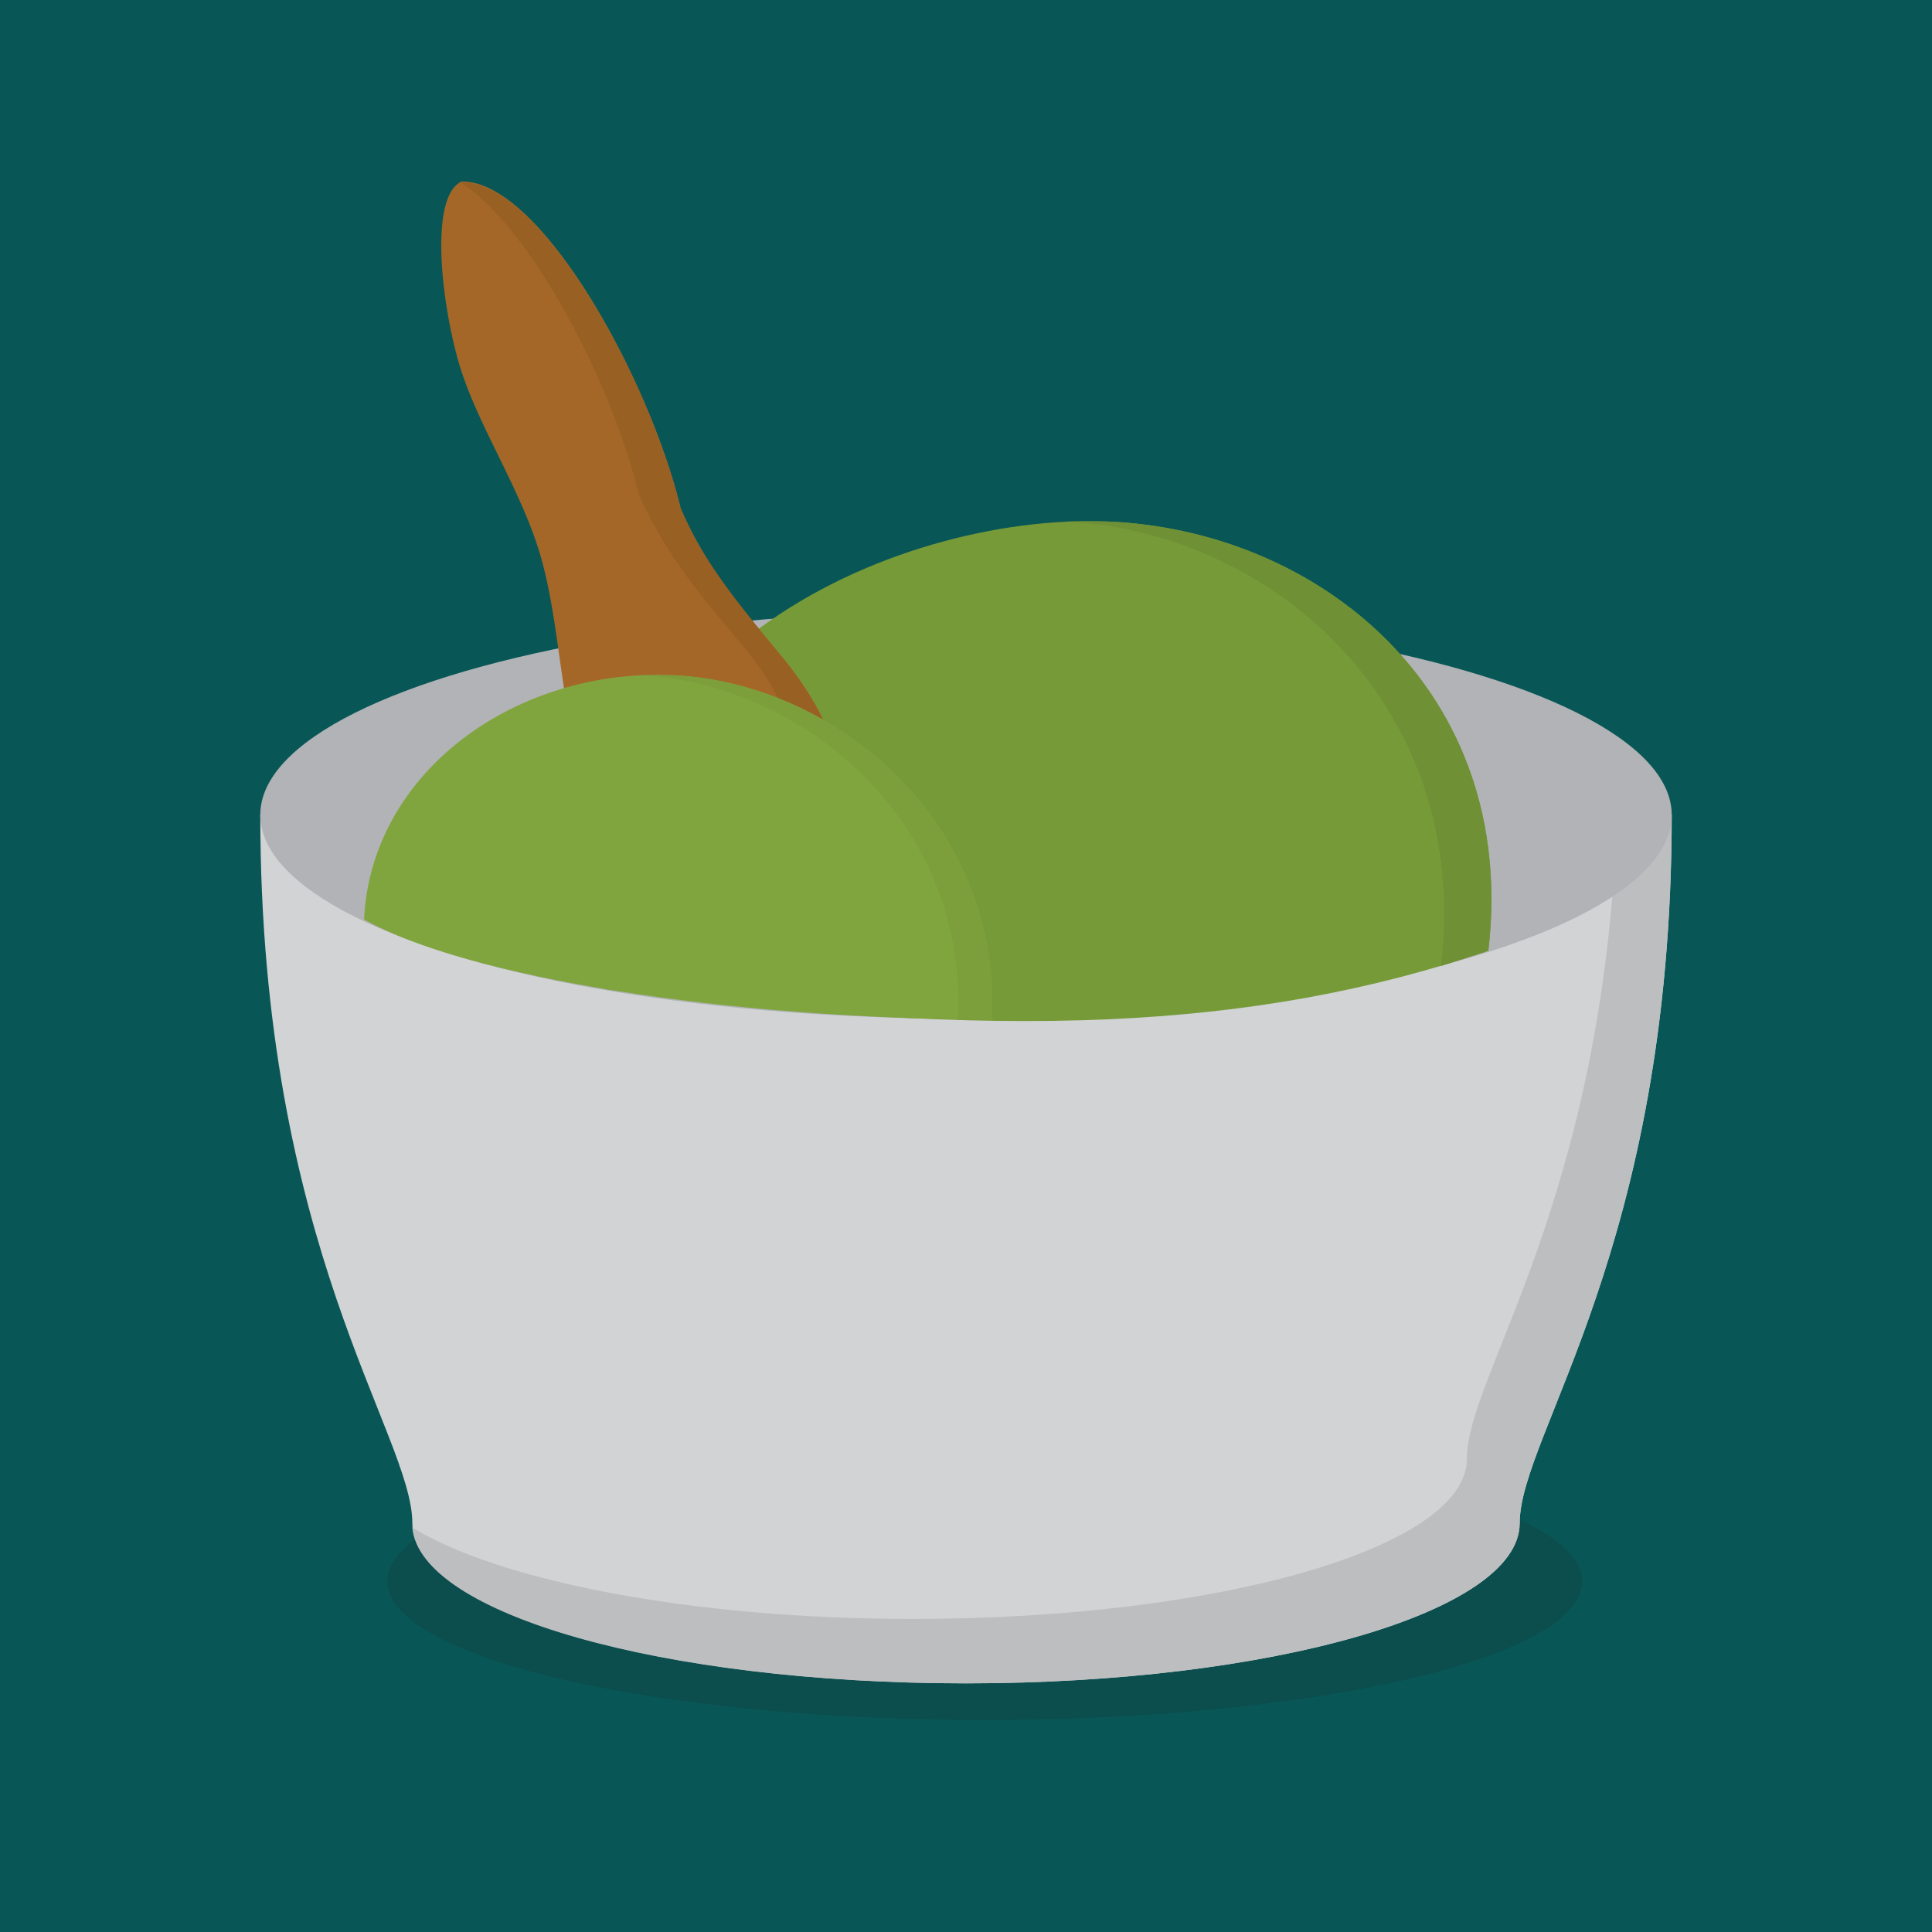 <svg xmlns="http://www.w3.org/2000/svg" width="3in" height="3in" viewBox="0 0 216 216"><path fill="#085756" d="M225 225H-9V-9h234z"/><ellipse cx="110.1" cy="176.8" fill="#231f20" opacity=".16" rx="66.8" ry="15.5"/><path fill="#d1d3d4" d="M186.9 91.1c0 48.5-17 69.3-17 79.2s-27.7 17.9-61.9 17.9-61.9-8-61.9-17.9-17-30.7-17-79.2z"/><path fill="#bcbec0" d="M164 163.1c0-9.4 15.3-28.6 16.8-72h6.1c0 48.5-17 69.3-17 79.2s-27.7 17.9-61.9 17.9-61-7.8-61.9-17.4c9.9 6 31.3 10.2 56 10.2 34.2 0 61.9-8 61.9-17.9z"/><ellipse cx="108" cy="91.1" fill="#b1b3b6" rx="78.9" ry="22.8"/><path fill="#779a39" d="M67.7 110.6c44.3 5.8 72.4 4.6 98.7-4.3 3.4-29.2-19.1-47.1-42.7-48s-60.9 15.1-56 52.3z"/><path fill="#a46728" d="M76.1 56.8C72.5 42 60.3 20.1 51.6 20.3c-3.7 1.7-2.2 14-.2 20.6s6.7 13.6 8.9 20.8 2.3 16.3 4.6 24.2 8.3 15.7 16.4 15.7a13.2 13.2 0 0 0 12.2-8.9c2.1-6.8-1.6-13.9-6.1-19.3s-8.6-10.2-11.3-16.6"/><path fill="#996024" d="M88.8 91.1c2.1-6.7-1.5-13.9-6-19.2s-8.6-10.2-11.4-16.7c-3-12.3-11.9-29.6-19.9-34.8h.1c8.7-.2 20.9 21.7 24.5 36.5C78.8 63.2 83 68 87.4 73.4s8.2 12.5 6.1 19.3a13.2 13.2 0 0 1-12.2 8.9 12.9 12.9 0 0 1-6.1-1.6h1.5a13.1 13.1 0 0 0 12.1-8.9z"/><path fill="#6f9035" d="M119.1 58.3h4.6c23.6.9 46.1 18.8 42.7 48l-5.3 1.7c3.4-29-18.6-48.5-42-49.7z"/><path fill="#81a53e" d="M40.7 102.8c11.6 6.5 40.5 11.1 70.2 11.2 1-22.6-17.9-37.6-35.5-38.5s-33.9 10.7-34.7 27.3z"/><path fill="#7c9f3b" d="M71.7 75.5h3.7c17.6.8 36.5 15.9 35.5 38.5h-3.8c1.1-22.6-17.8-37.6-35.4-38.5z"/></svg>